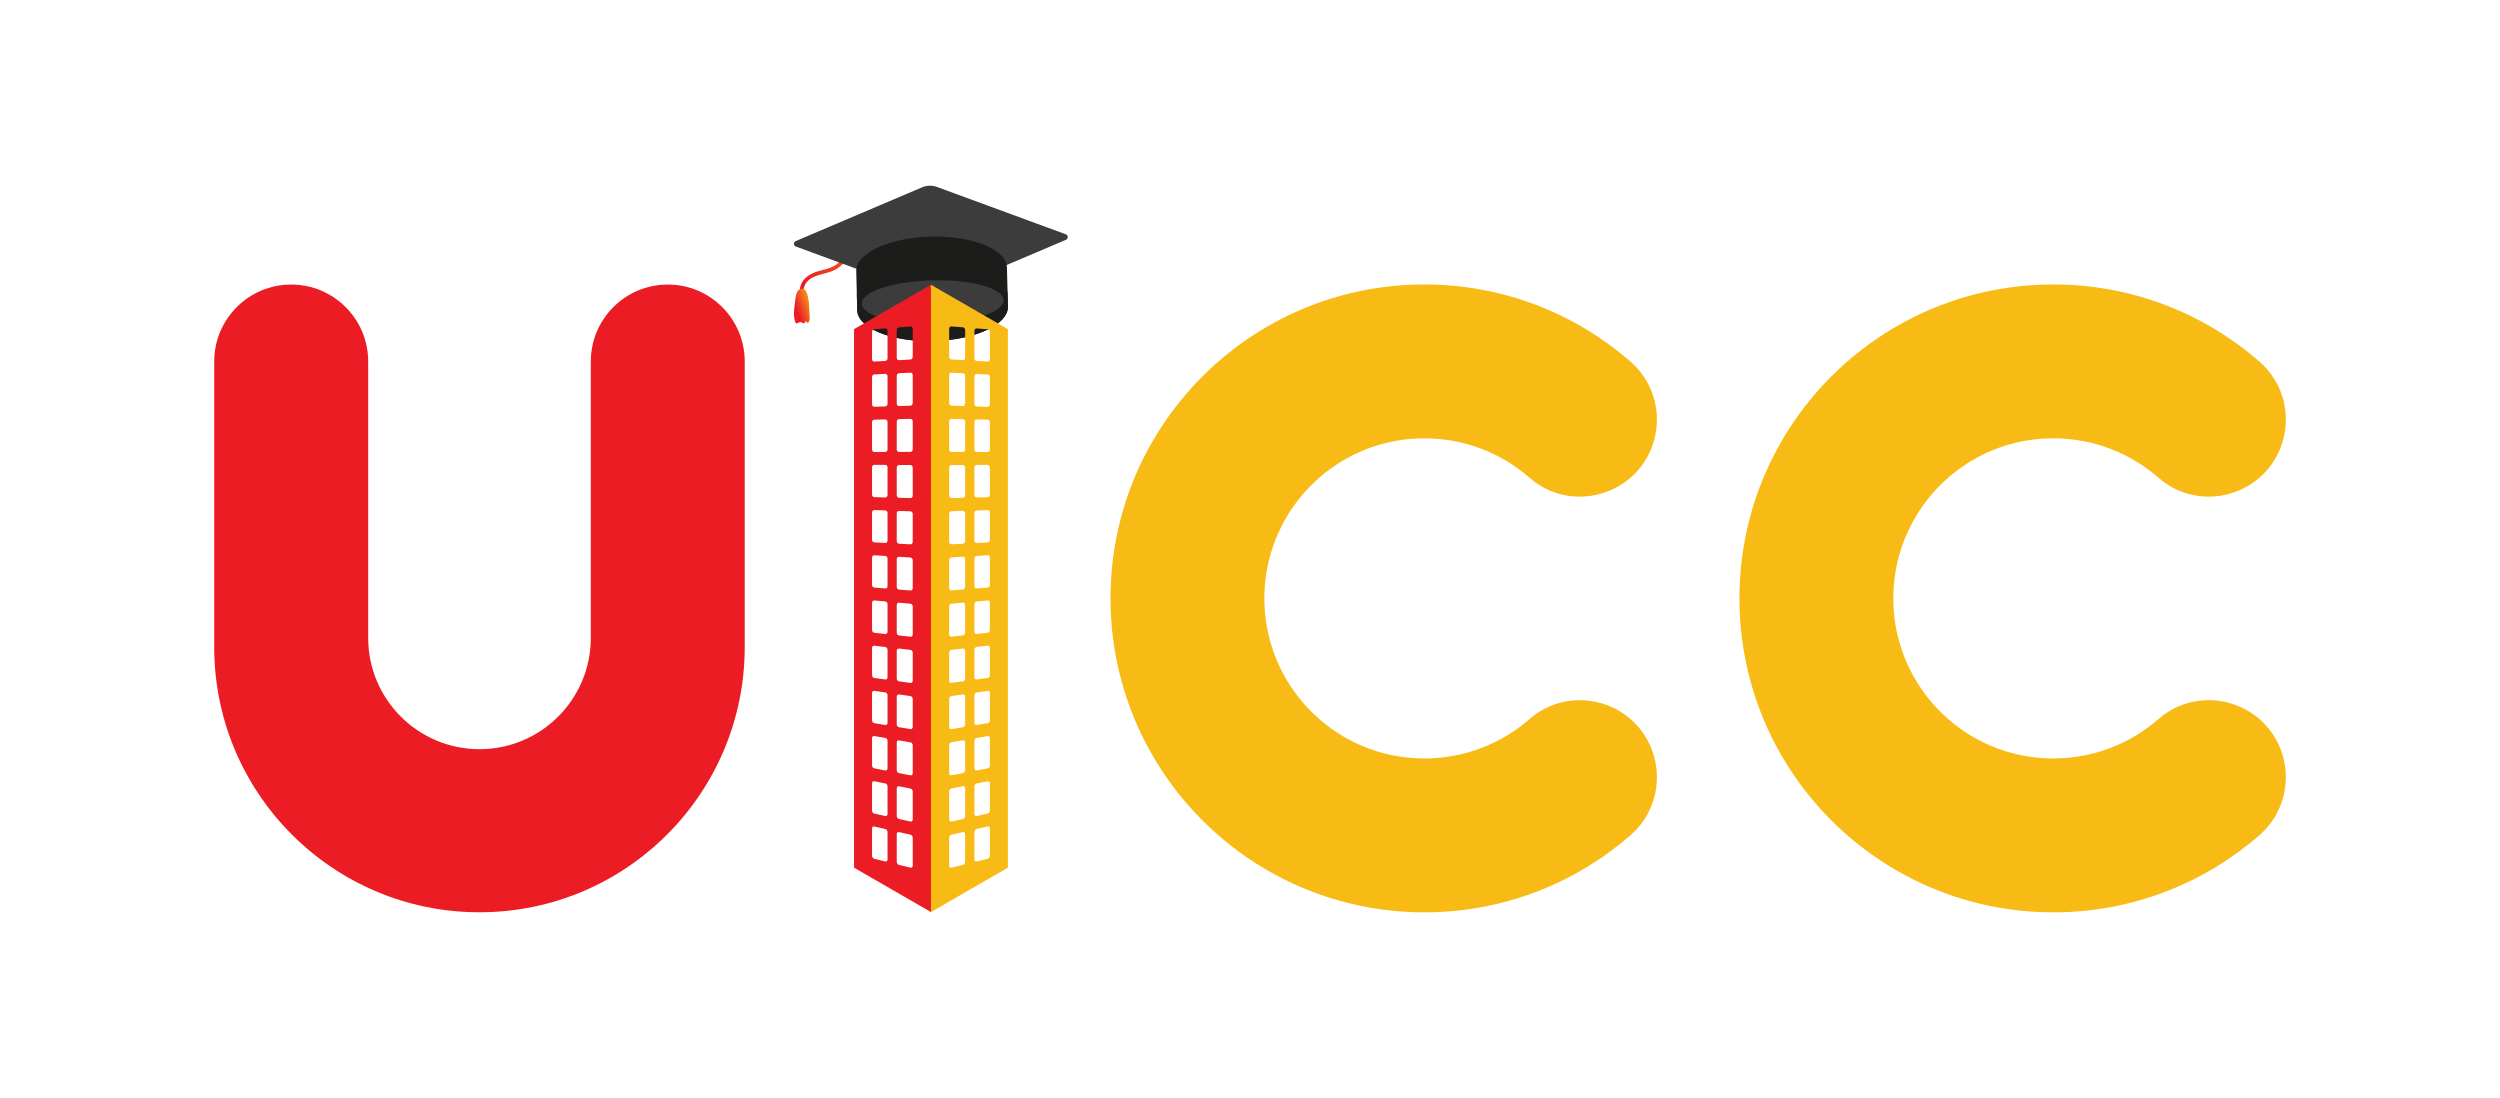 <?xml version="1.0" encoding="utf-8"?>
<!-- Generator: Adobe Illustrator 24.3.0, SVG Export Plug-In . SVG Version: 6.00 Build 0)  -->
<svg version="1.1" id="Layer_1" xmlns="http://www.w3.org/2000/svg" xmlns:xlink="http://www.w3.org/1999/xlink" x="0px" y="0px"
	 viewBox="0 0 879.99 386.53" style="enable-background:new 0 0 879.99 386.53;" xml:space="preserve">
<style type="text/css">
	.st0{fill:url(#SVGID_1_);}
	.st1{fill:url(#SVGID_2_);}
	.st2{fill:#1C1C1B;}
	.st3{fill:#3D3C3C;}
	.st4{fill:#EC1C24;}
	.st5{fill:#F8BB15;}
</style>
<g>
	<g>
		<g>
			<g>
				
					<linearGradient id="SVGID_1_" gradientUnits="userSpaceOnUse" x1="3852.878" y1="735.791" x2="3906.559" y2="735.791" gradientTransform="matrix(-0.941 0.337 -0.337 -0.941 4205.663 -527.269)">
					<stop  offset="0" style="stop-color:#F8BB15"/>
					<stop  offset="1" style="stop-color:#EC1C24"/>
				</linearGradient>
				<path class="st0" d="M282.08,102.86c-0.35-0.04-0.61-0.35-0.58-0.71c0.3-3.23,2.42-5.46,6.35-6.63c0.53-0.16,1.08-0.3,1.61-0.44
					c1.34-0.34,2.6-0.68,3.77-1.26c2.35-1.18,3.75-3.18,5.23-5.29c0.35-0.52,0.74-1.05,1.12-1.57c1.7-2.27,4.64-3.69,8.29-3.97
					c4.02-0.31,8.06-0.12,11.98,0.06c3.71,0.18,7.55,0.37,11.3,0.1c0.35-0.03,0.68,0.25,0.71,0.61c0.03,0.37-0.25,0.68-0.61,0.71
					c-3.83,0.27-7.71,0.07-11.46-0.1c-3.87-0.19-7.89-0.38-11.82-0.07c-1.89,0.15-5.36,0.8-7.33,3.46c-0.38,0.5-0.74,1.03-1.11,1.54
					c-1.51,2.16-3.07,4.37-5.72,5.72c-1.28,0.65-2.69,1.02-4.03,1.36c-0.52,0.13-1.05,0.27-1.57,0.43c-3.41,1-5.17,2.79-5.42,5.48
					c-0.03,0.37-0.35,0.64-0.71,0.59C282.1,102.86,282.08,102.86,282.08,102.86z"/>
			</g>
			<g>
				
					<linearGradient id="SVGID_2_" gradientUnits="userSpaceOnUse" x1="3904.478" y1="725.694" x2="3911.757" y2="725.694" gradientTransform="matrix(-0.941 0.337 -0.337 -0.941 4205.663 -527.269)">
					<stop  offset="0" style="stop-color:#F8BB15"/>
					<stop  offset="1" style="stop-color:#EC1C24"/>
				</linearGradient>
				<path class="st1" d="M284.31,104.07c0.41,1.58,0.52,3.23,0.55,4.86c0.01,0.95,0.18,1.89,0.16,2.84c0,0.44-0.04,1-0.24,1.4
					c-0.46,0.93-0.9,0.3-1.17-0.35c0.13,0.32-0.34,0.96-0.68,1c-0.46,0.06-0.8-0.59-1.37-0.44c-0.72,0.18-1.28,0.97-1.64-0.07
					c-0.71-2.02-0.44-4.3-0.15-6.37c0.21-1.4,0.25-4.55,1.85-5.17c0.68-0.27,1.37-0.15,1.86,0.41c0.27,0.3,0.43,0.66,0.56,1.05
					C284.15,103.5,284.24,103.79,284.31,104.07z"/>
			</g>
		</g>
		<g>
			<path class="st2" d="M328.4,113.79c14.65-0.37,26.39-5.8,26.23-12.16c0.07,3.16,0.15,6.16,0.16,6.26
				c0.16,6.34-11.58,11.79-26.23,12.16s-26.64-4.48-26.81-10.83c0-0.1-0.07-3.09-0.16-6.26
				C301.76,109.32,313.75,114.16,328.4,113.79z"/>
		</g>
		<g>
			<g>
				<path class="st3" d="M375.18,82.48l-45.33-16.66c-1.73-0.64-3.63-0.59-5.32,0.13L280.1,84.86c-0.86,0.37-0.83,1.6,0.04,1.92
					l45.33,16.66c1.73,0.64,3.63,0.59,5.32-0.13l44.43-18.91C376.09,84.03,376.06,82.8,375.18,82.48z"/>
			</g>
			<g>
				<path class="st2" d="M301.4,95.46c-0.16-6.34,11.58-11.79,26.23-12.16c14.65-0.37,26.64,4.48,26.81,10.83
					c0,0.22,0.34,13.54,0.34,13.77c0.16,6.34-11.58,11.79-26.23,12.16s-26.64-4.48-26.81-10.83
					C301.74,109.02,301.4,95.68,301.4,95.46z"/>
			</g>
			<g>
				
					<ellipse transform="matrix(1 -0.025 0.025 1 -2.553 8.238)" class="st3" cx="328.21" cy="106.24" rx="24.96" ry="7.59"/>
			</g>
		</g>
	</g>
	<path class="st4" d="M235.06,100.16c-14.96,0-27.1,12.13-27.1,27.1v97.27c0,21.64-17.55,39.18-39.18,39.18l0,0
		c-21.64,0-39.18-17.55-39.18-39.18v-97.27c0-14.96-12.13-27.1-27.1-27.1l0,0c-14.96,0-27.1,12.13-27.1,27.1v100.49
		c0,51.58,41.81,93.37,93.37,93.37l0,0c51.58,0,93.37-41.81,93.37-93.37V127.26C262.15,112.28,250.02,100.16,235.06,100.16
		L235.06,100.16z"/>
	<path class="st5" d="M501.38,266.97c-20.85,0-39.05-11.33-48.78-28.17c-2.44-4.21-4.34-8.77-5.63-13.59
		c-1.26-4.65-1.91-9.54-1.91-14.58c0-5.04,0.66-9.93,1.91-14.58c1.28-4.81,3.19-9.36,5.63-13.59c9.73-16.84,27.93-28.17,48.78-28.17
		c14.22,0,27.22,5.27,37.13,13.97c8.64,7.59,21.22,8.65,31.18,2.91l0,0c16.11-9.3,18.24-31.7,4.21-43.91
		c-19.41-16.9-44.77-27.13-72.53-27.13c-40.88,0-76.59,22.21-95.69,55.24c-4.79,8.27-8.54,17.21-11.05,26.66
		c-2.44,9.13-3.74,18.71-3.74,28.61s1.3,19.48,3.74,28.61c2.53,9.44,6.26,18.39,11.05,26.66c19.11,33.02,54.81,55.24,95.69,55.24
		c27.75,0,53.13-10.24,72.53-27.13c14.03-12.21,11.9-34.61-4.21-43.91l0,0c-9.95-5.75-22.54-4.68-31.18,2.91
		C528.6,261.69,515.61,266.97,501.38,266.97z"/>
	<path class="st5" d="M722.76,266.97c-20.85,0-39.05-11.33-48.78-28.17c-2.44-4.21-4.34-8.77-5.63-13.59
		c-1.26-4.65-1.91-9.54-1.91-14.58c0-5.04,0.66-9.93,1.91-14.58c1.28-4.81,3.19-9.36,5.63-13.59c9.73-16.84,27.93-28.17,48.78-28.17
		c14.22,0,27.22,5.27,37.13,13.97c8.64,7.59,21.22,8.65,31.18,2.91l0,0c16.11-9.3,18.24-31.7,4.21-43.91
		c-19.41-16.9-44.77-27.13-72.53-27.13c-40.88,0-76.59,22.21-95.69,55.24c-4.79,8.27-8.54,17.21-11.05,26.66
		c-2.44,9.13-3.74,18.71-3.74,28.61s1.3,19.48,3.74,28.61c2.53,9.44,6.26,18.39,11.05,26.66c19.11,33.02,54.81,55.24,95.69,55.24
		c27.75,0,53.13-10.24,72.53-27.13c14.03-12.21,11.9-34.61-4.21-43.91l0,0c-9.95-5.75-22.54-4.68-31.18,2.91
		C749.98,261.69,737,266.97,722.76,266.97z"/>
	<path class="st4" d="M327.68,100.25l-27.06,15.61v189.55l27.06,15.63h0.04V100.25H327.68z M312.41,302.55
		c0,0.49-0.35,0.8-0.78,0.69l-3.9-0.96c-0.43-0.1-0.77-0.58-0.77-1.06v-9.61c0-0.49,0.34-0.8,0.77-0.69l3.9,0.89
		c0.43,0.1,0.78,0.58,0.78,1.06V302.55z M312.41,286.52c0,0.49-0.35,0.8-0.78,0.71l-3.9-0.86c-0.43-0.09-0.77-0.56-0.77-1.05v-9.61
		c0-0.49,0.34-0.8,0.77-0.72l3.9,0.78c0.43,0.09,0.78,0.55,0.78,1.03V286.52z M312.41,270.48c0,0.49-0.35,0.81-0.78,0.72l-3.9-0.75
		c-0.43-0.09-0.77-0.55-0.77-1.02v-9.61c0-0.49,0.34-0.81,0.77-0.74l3.9,0.66c0.43,0.07,0.78,0.53,0.78,1.02V270.48z M312.41,254.44
		c0,0.49-0.35,0.83-0.78,0.75l-3.9-0.64c-0.43-0.07-0.77-0.52-0.77-1v-9.61c0-0.49,0.34-0.83,0.77-0.77l3.9,0.56
		c0.43,0.06,0.78,0.5,0.78,0.99V254.44z M312.41,238.4c0,0.49-0.35,0.83-0.78,0.77l-3.9-0.53c-0.43-0.06-0.77-0.5-0.77-0.97v-9.61
		c0-0.49,0.34-0.83,0.77-0.78l3.9,0.46c0.43,0.04,0.78,0.49,0.78,0.97V238.4z M312.41,222.36c0,0.49-0.35,0.84-0.78,0.8l-3.9-0.43
		c-0.43-0.04-0.77-0.47-0.77-0.96v-9.61c0-0.49,0.34-0.84,0.77-0.8l3.9,0.34c0.43,0.04,0.78,0.46,0.78,0.95V222.36z M312.41,206.32
		c0,0.49-0.35,0.86-0.78,0.81l-3.9-0.31c-0.43-0.03-0.77-0.46-0.77-0.93v-9.61c0-0.49,0.34-0.86,0.77-0.83l3.9,0.24
		c0.43,0.03,0.78,0.44,0.78,0.93V206.32z M312.41,190.28c0,0.49-0.35,0.86-0.78,0.84l-3.9-0.21c-0.43-0.03-0.77-0.43-0.77-0.92
		v-9.61c0-0.49,0.34-0.86,0.77-0.84l3.9,0.13c0.43,0.01,0.78,0.41,0.78,0.9V190.28z M312.41,174.24c0,0.49-0.35,0.87-0.78,0.86
		l-3.9-0.1c-0.43-0.01-0.77-0.41-0.77-0.89v-9.61c0-0.49,0.34-0.87,0.77-0.87l3.9,0.01c0.43,0,0.78,0.4,0.78,0.89V174.24z
		 M312.41,158.2c0,0.49-0.35,0.89-0.78,0.89l-3.9,0.01c-0.43,0-0.77-0.38-0.77-0.87v-9.61c0-0.49,0.34-0.89,0.77-0.89l3.9-0.09
		c0.43-0.01,0.78,0.38,0.78,0.86V158.2z M312.41,142.16c0,0.49-0.35,0.89-0.78,0.9l-3.9,0.12c-0.43,0.01-0.77-0.37-0.77-0.86v-9.61
		c0-0.49,0.34-0.89,0.77-0.92l3.9-0.19c0.43-0.01,0.78,0.35,0.78,0.84V142.16z M312.41,126.12c0,0.49-0.35,0.9-0.78,0.93l-3.9,0.22
		c-0.43,0.03-0.77-0.34-0.77-0.83v-9.61c0-0.49,0.34-0.9,0.77-0.93l3.9-0.31c0.43-0.03,0.78,0.34,0.78,0.83V126.12z M321.28,304.73
		c0,0.49-0.37,0.81-0.81,0.69l-4.02-0.99c-0.44-0.1-0.8-0.59-0.8-1.08v-9.75c0-0.49,0.35-0.81,0.8-0.71l4.02,0.92
		c0.44,0.1,0.81,0.59,0.81,1.08V304.73z M321.28,288.46c0,0.49-0.37,0.81-0.81,0.72l-4.02-0.89c-0.44-0.1-0.8-0.58-0.8-1.06v-9.75
		c0-0.49,0.35-0.81,0.8-0.72l4.02,0.8c0.44,0.09,0.81,0.56,0.81,1.06V288.46z M321.28,272.17c0,0.49-0.37,0.83-0.81,0.74l-4.02-0.77
		c-0.44-0.09-0.8-0.55-0.8-1.03v-9.75c0-0.49,0.35-0.83,0.8-0.75l4.02,0.69c0.44,0.07,0.81,0.55,0.81,1.03V272.17z M321.28,255.87
		c0,0.49-0.37,0.84-0.81,0.77l-4.02-0.66c-0.44-0.07-0.8-0.53-0.8-1.02v-9.75c0-0.49,0.35-0.84,0.8-0.77l4.02,0.58
		c0.44,0.06,0.81,0.52,0.81,1.02V255.87z M321.28,239.6c0,0.49-0.37,0.84-0.81,0.78l-4.02-0.55c-0.44-0.06-0.8-0.5-0.8-0.99v-9.75
		c0-0.49,0.35-0.84,0.8-0.8l4.02,0.47c0.44,0.06,0.81,0.5,0.81,0.99V239.6z M321.28,223.31c0,0.49-0.37,0.86-0.81,0.81l-4.02-0.44
		c-0.44-0.04-0.8-0.49-0.8-0.97v-9.75c0-0.49,0.35-0.86,0.8-0.81l4.02,0.35c0.44,0.04,0.81,0.47,0.81,0.96V223.31z M321.28,207.02
		c0,0.49-0.37,0.87-0.81,0.83l-4.02-0.32c-0.44-0.03-0.8-0.46-0.8-0.95v-9.75c0-0.49,0.35-0.87,0.8-0.84l4.02,0.25
		c0.44,0.03,0.81,0.44,0.81,0.95V207.02z M321.28,190.74c0,0.49-0.37,0.87-0.81,0.86l-4.02-0.21c-0.44-0.03-0.8-0.44-0.8-0.93v-9.75
		c0-0.49,0.35-0.87,0.8-0.86l4.02,0.13c0.44,0.01,0.81,0.43,0.81,0.92V190.74z M321.28,174.45c0,0.49-0.37,0.89-0.81,0.87l-4.02-0.1
		c-0.44-0.01-0.8-0.41-0.8-0.9v-9.75c0-0.49,0.35-0.89,0.8-0.89l4.02,0.01c0.44,0,0.81,0.4,0.81,0.9V174.45z M321.28,158.16
		c0,0.49-0.37,0.9-0.81,0.9l-4.02,0.01c-0.44,0-0.8-0.4-0.8-0.89v-9.75c0-0.49,0.35-0.9,0.8-0.9l4.02-0.09
		c0.44-0.01,0.81,0.38,0.81,0.87V158.16z M321.28,141.88c0,0.49-0.37,0.9-0.81,0.92l-4.02,0.12c-0.44,0.01-0.8-0.37-0.8-0.86v-9.75
		c0-0.49,0.35-0.9,0.8-0.93l4.02-0.21c0.44-0.03,0.81,0.35,0.81,0.86V141.88z M321.28,125.59c0,0.49-0.37,0.92-0.81,0.95l-4.02,0.24
		c-0.44,0.03-0.8-0.35-0.8-0.84v-9.75c0-0.49,0.35-0.92,0.8-0.95l4.02-0.31c0.44-0.03,0.81,0.34,0.81,0.83V125.59z"/>
	<path class="st5" d="M327.72,100.25h-0.04v220.79h0.04l27.06-15.63V115.86L327.72,100.25z M339.73,303.36
		c0,0.49-0.35,0.97-0.8,1.08l-4.02,0.99c-0.44,0.12-0.81-0.21-0.81-0.69v-9.85c0-0.49,0.37-0.97,0.81-1.08l4.02-0.92
		c0.44-0.1,0.8,0.22,0.8,0.71V303.36z M339.73,287.23c0,0.49-0.35,0.96-0.8,1.06l-4.02,0.89c-0.44,0.1-0.81-0.22-0.81-0.72v-9.85
		c0-0.49,0.37-0.97,0.81-1.06l4.02-0.8c0.44-0.09,0.8,0.24,0.8,0.72V287.23z M339.73,271.1c0,0.49-0.35,0.96-0.8,1.03l-4.02,0.77
		c-0.44,0.09-0.81-0.25-0.81-0.74v-9.85c0-0.49,0.37-0.96,0.81-1.03l4.02-0.69c0.44-0.07,0.8,0.27,0.8,0.75V271.1z M339.73,254.97
		c0,0.49-0.35,0.95-0.8,1.02l-4.02,0.66c-0.44,0.07-0.81-0.27-0.81-0.77v-9.85c0-0.49,0.37-0.95,0.81-1.02l4.02-0.58
		c0.44-0.06,0.8,0.28,0.8,0.77V254.97z M339.73,238.83c0,0.49-0.35,0.93-0.8,0.99l-4.02,0.55c-0.44,0.06-0.81-0.3-0.81-0.78v-9.85
		c0-0.49,0.37-0.93,0.81-0.99l4.02-0.47c0.44-0.04,0.8,0.31,0.8,0.8V238.83z M339.73,222.7c0,0.49-0.35,0.93-0.8,0.97l-4.02,0.44
		c-0.44,0.04-0.81-0.31-0.81-0.81v-9.85c0-0.49,0.37-0.93,0.81-0.96l4.02-0.35c0.44-0.04,0.8,0.32,0.8,0.81V222.7z M339.73,206.57
		c0,0.49-0.35,0.92-0.8,0.95l-4.02,0.32c-0.44,0.03-0.81-0.34-0.81-0.83v-9.85c0-0.49,0.37-0.92,0.81-0.95l4.02-0.25
		c0.44-0.03,0.8,0.35,0.8,0.84V206.57z M339.73,190.45c0,0.49-0.35,0.9-0.8,0.93l-4.02,0.21c-0.44,0.03-0.81-0.35-0.81-0.86v-9.85
		c0-0.49,0.37-0.9,0.81-0.92l4.02-0.13c0.44-0.01,0.8,0.37,0.8,0.86V190.45z M339.73,174.32c0,0.49-0.35,0.9-0.8,0.9l-4.02,0.1
		c-0.44,0.01-0.81-0.38-0.81-0.87v-9.85c0-0.49,0.37-0.9,0.81-0.9l4.02-0.01c0.44,0,0.8,0.4,0.8,0.89V174.32z M339.73,158.19
		c0,0.49-0.35,0.89-0.8,0.89l-4.02-0.01c-0.44,0-0.81-0.4-0.81-0.9v-9.85c0-0.49,0.37-0.89,0.81-0.87l4.02,0.09
		c0.44,0.01,0.8,0.41,0.8,0.9V158.19z M339.73,142.06c0,0.49-0.35,0.87-0.8,0.86l-4.02-0.12c-0.44-0.01-0.81-0.43-0.81-0.92v-9.85
		c0-0.49,0.37-0.87,0.81-0.86l4.02,0.21c0.44,0.03,0.8,0.44,0.8,0.93V142.06z M339.73,125.93c0,0.49-0.35,0.87-0.8,0.84l-4.02-0.24
		c-0.44-0.03-0.81-0.44-0.81-0.95v-9.85c0-0.49,0.37-0.87,0.81-0.83l4.02,0.31c0.44,0.03,0.8,0.46,0.8,0.95V125.93z M348.44,301.22
		c0,0.49-0.34,0.96-0.77,1.06l-3.9,0.96c-0.43,0.1-0.78-0.21-0.78-0.69v-9.7c0-0.49,0.35-0.96,0.78-1.06l3.9-0.89
		c0.43-0.1,0.77,0.22,0.77,0.69V301.22z M348.44,285.32c0,0.49-0.34,0.95-0.77,1.05l-3.9,0.86c-0.43,0.09-0.78-0.22-0.78-0.71v-9.7
		c0-0.49,0.35-0.95,0.78-1.03l3.9-0.78c0.43-0.09,0.77,0.24,0.77,0.72V285.32z M348.44,269.43c0,0.49-0.34,0.95-0.77,1.02l-3.9,0.75
		c-0.43,0.09-0.78-0.25-0.78-0.72v-9.7c0-0.49,0.35-0.95,0.78-1.02l3.9-0.66c0.43-0.07,0.77,0.25,0.77,0.74V269.43z M348.44,253.56
		c0,0.49-0.34,0.93-0.77,1l-3.9,0.64c-0.43,0.07-0.78-0.27-0.78-0.75v-9.7c0-0.49,0.35-0.93,0.78-0.99l3.9-0.56
		c0.43-0.06,0.77,0.28,0.77,0.77V253.56z M348.44,237.66c0,0.49-0.34,0.92-0.77,0.97l-3.9,0.53c-0.43,0.06-0.78-0.28-0.78-0.77v-9.7
		c0-0.49,0.35-0.92,0.78-0.97l3.9-0.46c0.43-0.04,0.77,0.3,0.77,0.78V237.66z M348.44,221.77c0,0.49-0.34,0.92-0.77,0.96l-3.9,0.43
		c-0.43,0.04-0.78-0.31-0.78-0.8v-9.7c0-0.49,0.35-0.92,0.78-0.95l3.9-0.34c0.43-0.04,0.77,0.32,0.77,0.8V221.77z M348.44,205.89
		c0,0.49-0.34,0.9-0.77,0.93l-3.9,0.31c-0.43,0.03-0.78-0.32-0.78-0.81v-9.7c0-0.49,0.35-0.9,0.78-0.93l3.9-0.24
		c0.43-0.03,0.77,0.34,0.77,0.83V205.89z M348.44,190c0,0.49-0.34,0.89-0.77,0.92l-3.9,0.21c-0.43,0.03-0.78-0.35-0.78-0.84v-9.7
		c0-0.49,0.35-0.89,0.78-0.9l3.9-0.13c0.43-0.01,0.77,0.37,0.77,0.84V190z M348.44,174.11c0,0.49-0.34,0.89-0.77,0.89l-3.9,0.1
		c-0.43,0.01-0.78-0.37-0.78-0.86v-9.7c0-0.49,0.35-0.89,0.78-0.89l3.9-0.01c0.43,0,0.77,0.38,0.77,0.87V174.11z M348.44,158.23
		c0,0.49-0.34,0.87-0.77,0.87l-3.9-0.01c-0.43,0-0.78-0.4-0.78-0.89v-9.7c0-0.49,0.35-0.87,0.78-0.86l3.9,0.09
		c0.43,0.01,0.77,0.41,0.77,0.89V158.23z M348.44,142.34c0,0.49-0.34,0.86-0.77,0.86l-3.9-0.12c-0.43-0.01-0.78-0.41-0.78-0.9v-9.7
		c0-0.49,0.35-0.87,0.78-0.84l3.9,0.19c0.43,0.01,0.77,0.43,0.77,0.92V142.34z M348.44,126.45c0,0.49-0.34,0.86-0.77,0.83l-3.9-0.22
		c-0.43-0.03-0.78-0.44-0.78-0.93v-9.7c0-0.49,0.35-0.86,0.78-0.83l3.9,0.31c0.43,0.03,0.77,0.46,0.77,0.93V126.45z"/>
</g>
</svg>

